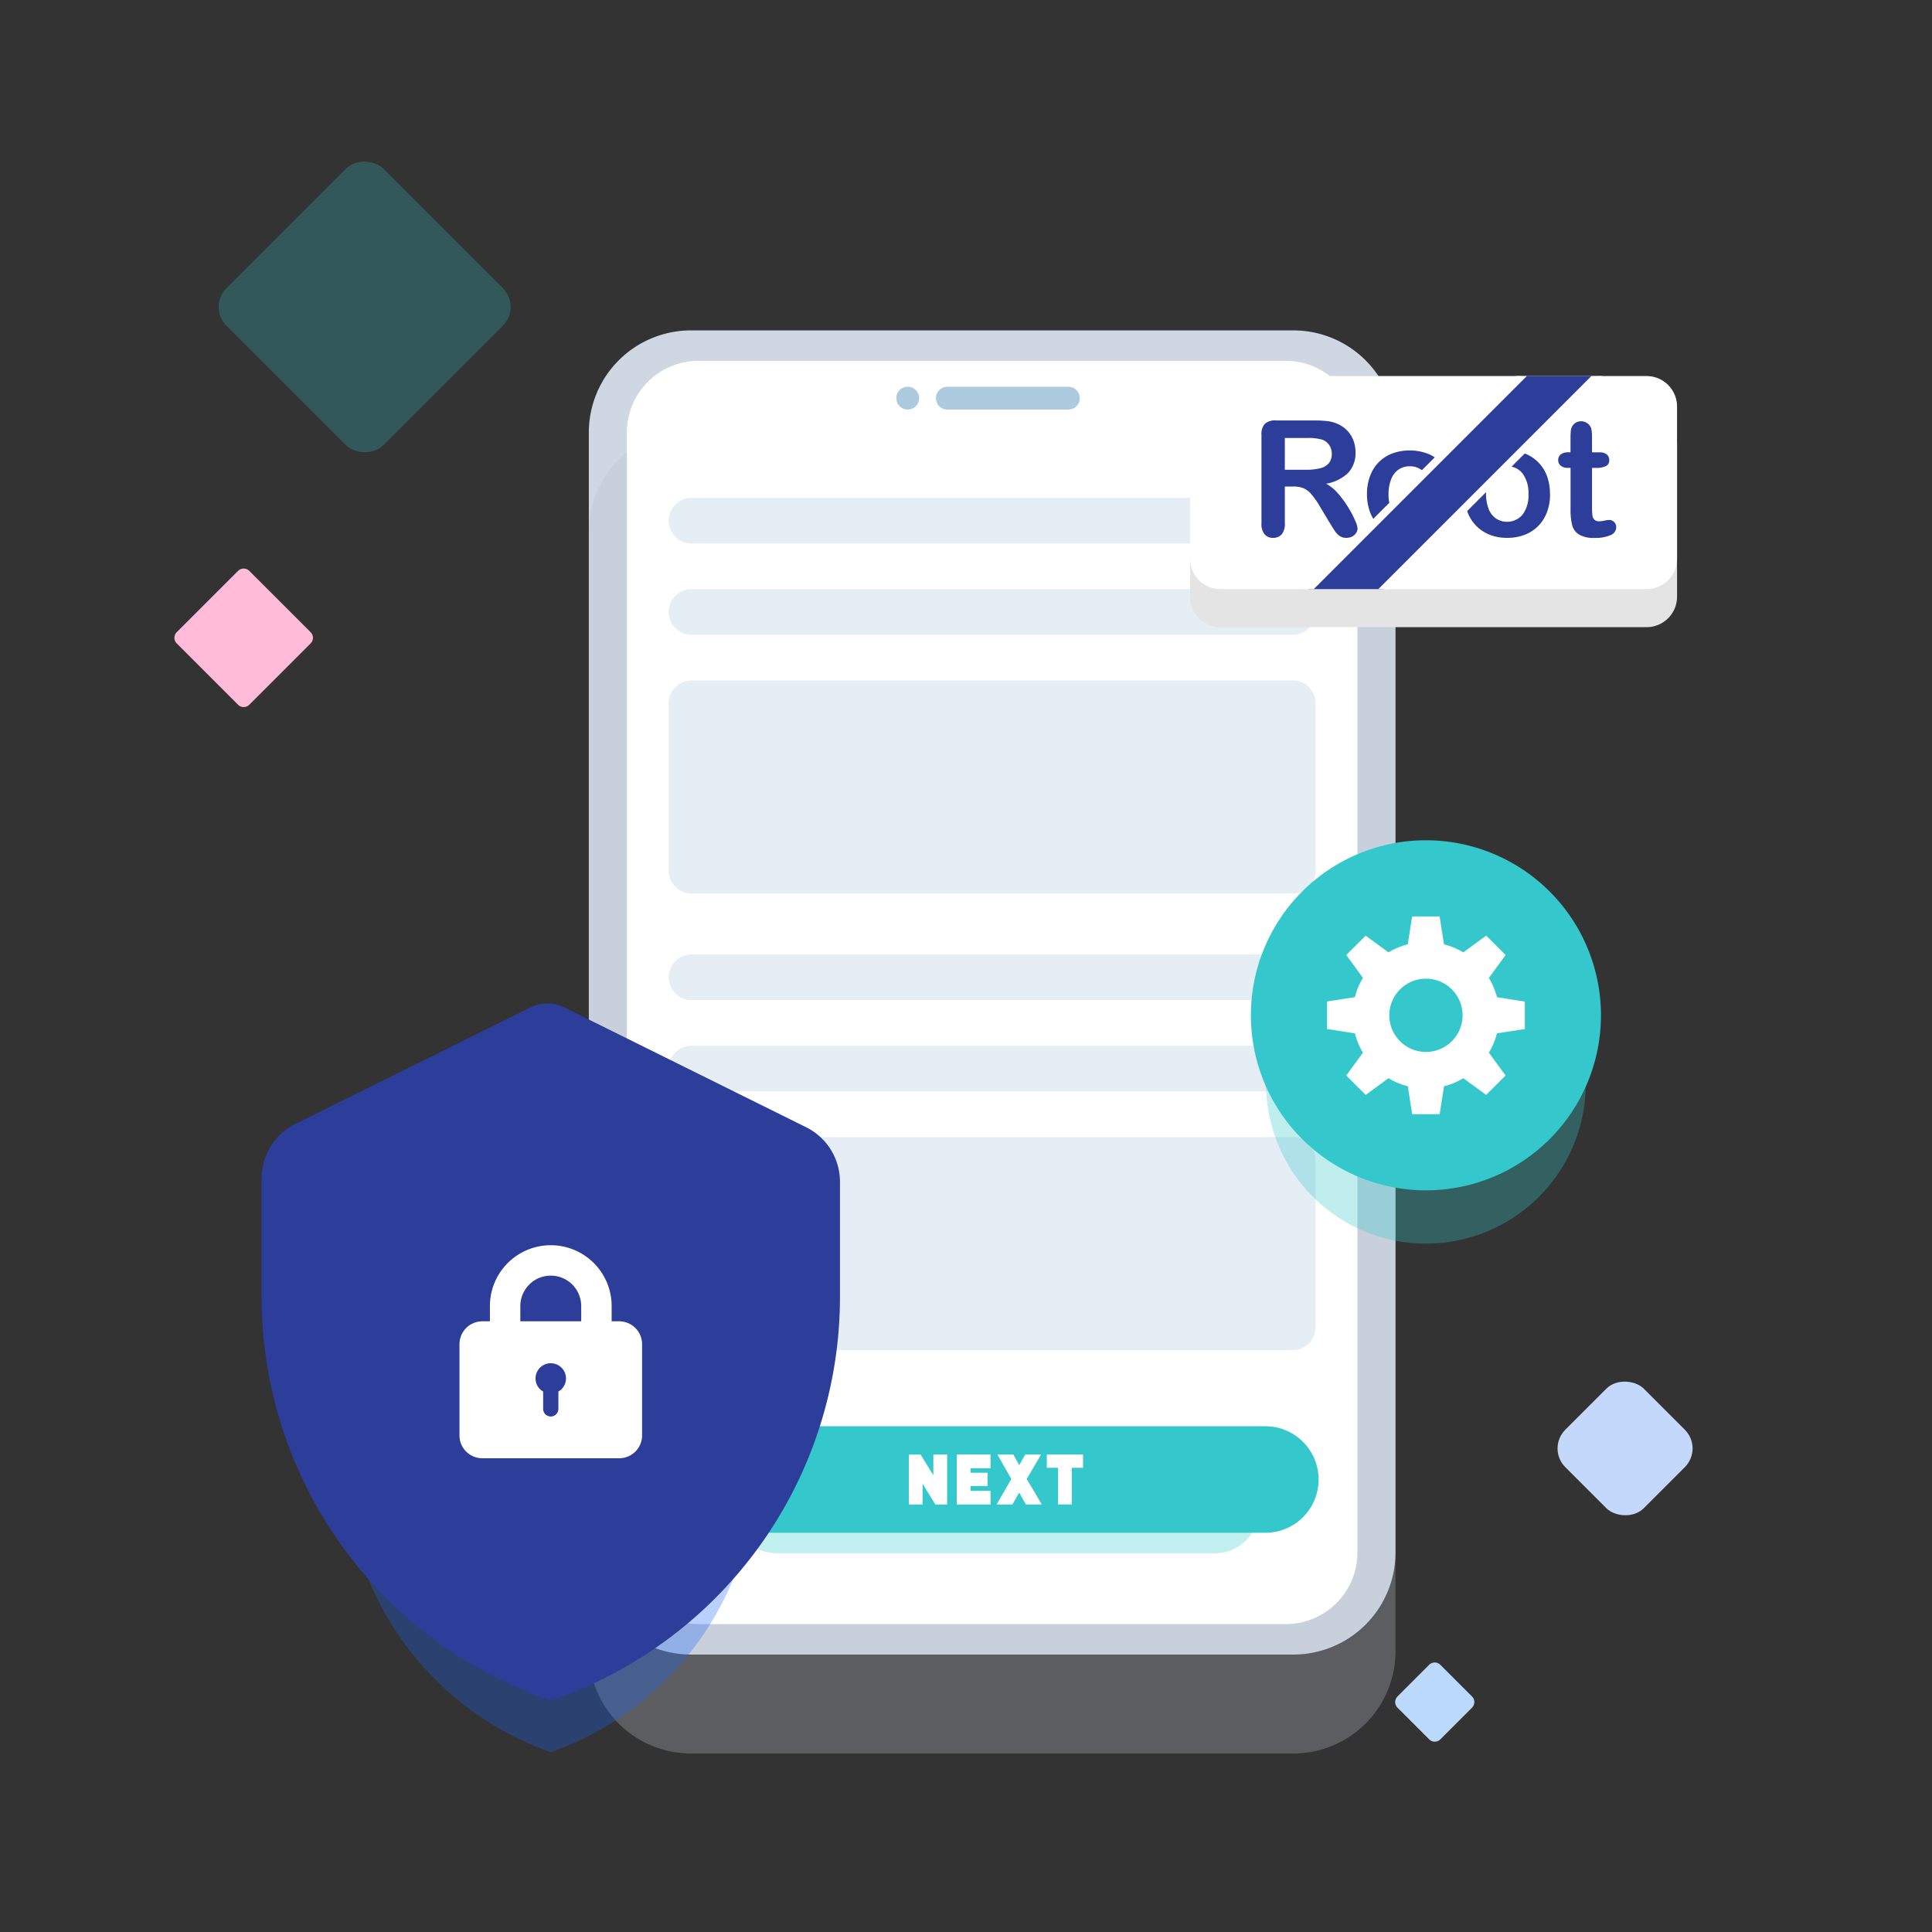 <svg xmlns="http://www.w3.org/2000/svg" width="146" height="146" viewBox="0 0 146 146"><rect x="0" y="0" width="146" height="146" fill="#333333" stroke="none"/><g transform="translate(0 -0.102)"><g transform="translate(0 0.415)"><rect width="146" height="146" transform="translate(0 -0.313)" fill="rgba(216,216,216,0)"/><g transform="translate(13.179 11.022)"><path d="M159.808,194.415l-2.393,2.393a.6.6,0,0,1-.847,0l-2.393-2.393a.6.6,0,0,1,0-.847l2.393-2.393a.6.6,0,0,1,.847,0l2.393,2.393a.6.6,0,0,1,0,.847" transform="translate(-61.747 -76.702)" fill="#bbd9fa" fill-rule="evenodd"/><path d="M10.295,58.658,5.659,63.294a.6.6,0,0,1-.847,0L.176,58.658a.6.6,0,0,1,0-.847l4.636-4.635a.6.6,0,0,1,.847,0l4.636,4.635a.6.6,0,0,1,0,.847" transform="translate(0 -21.371)" fill="#ffbbd8" fill-rule="evenodd"/><rect width="8.387" height="8.387" rx="2" transform="translate(103.696 98.123) rotate(-45)" fill="#c4d8fc"/><rect width="16.773" height="16.773" rx="2" transform="translate(2.517 11.861) rotate(-45)" fill="#33c8cd" opacity="0.252"/></g><g transform="translate(19.768 24.655)"><g transform="translate(24.729 0)"><path d="M53.24,100.074H7.719A7.718,7.718,0,0,1,0,92.355V7.728A7.719,7.719,0,0,1,7.719.009H53.24a7.719,7.719,0,0,1,7.719,7.719V92.355a7.718,7.718,0,0,1-7.719,7.719" transform="translate(0 -0.009)" fill="#ced7e2" fill-rule="evenodd"/><path d="M53.24,112.555H7.719A7.719,7.719,0,0,1,0,104.835V20.208A7.719,7.719,0,0,1,7.719,12.49H53.24a7.719,7.719,0,0,1,7.719,7.719v84.627a7.719,7.719,0,0,1-7.719,7.719" transform="translate(0 -5.013)" fill="rgba(185,192,200,0.3)" fill-rule="evenodd"/></g><path d="M46.08,94.846V10.218A5.419,5.419,0,0,1,51.5,4.8H95.87a5.419,5.419,0,0,1,5.418,5.418V94.846a5.419,5.419,0,0,1-5.418,5.418H51.5a5.419,5.419,0,0,1-5.418-5.418" transform="translate(-18.476 -2.5)" fill="#fff" fill-rule="evenodd"/><path d="M80.941,9.792h0A.863.863,0,1,1,81.8,8.93a.863.863,0,0,1-.863.863" transform="translate(-32.108 -3.809)" fill="#adcbdf" fill-rule="evenodd"/><path d="M95.082,9.792h-9.2a.863.863,0,0,1,0-1.725h9.2a.863.863,0,0,1,0,1.725" transform="translate(-34.088 -3.809)" fill="#adcbdf" fill-rule="evenodd"/><path d="M98.517,22.08H53.085a1.725,1.725,0,1,0,0,3.451H98.517a1.725,1.725,0,0,0,0-3.451" transform="translate(-20.593 -9.428)" fill="#e5edf5" fill-rule="evenodd"/><path d="M98.517,37.05H53.085a1.725,1.725,0,1,1,0-3.451H98.517a1.725,1.725,0,0,1,0,3.451" transform="translate(-20.593 -14.047)" fill="#e5edf5" fill-rule="evenodd"/><path d="M98.517,61.222H53.085A1.725,1.725,0,0,1,51.36,59.5V46.845a1.725,1.725,0,0,1,1.725-1.725H98.517a1.725,1.725,0,0,1,1.725,1.725V59.5a1.725,1.725,0,0,1-1.725,1.725" transform="translate(-20.593 -18.666)" fill="#e5edf5" fill-rule="evenodd"/><path d="M98.517,79.68H53.085a1.725,1.725,0,1,0,0,3.451H98.517a1.725,1.725,0,0,0,0-3.451" transform="translate(-20.593 -32.523)" fill="#e5edf5" fill-rule="evenodd"/><path d="M98.517,91.2H53.085a1.725,1.725,0,1,0,0,3.451H98.517a1.725,1.725,0,0,0,0-3.451" transform="translate(-20.593 -37.142)" fill="#e5edf5" fill-rule="evenodd"/><path d="M98.517,118.822H53.085A1.725,1.725,0,0,1,51.36,117.1V104.445a1.725,1.725,0,0,1,1.725-1.725H98.517a1.725,1.725,0,0,1,1.725,1.725V117.1a1.725,1.725,0,0,1-1.725,1.725" transform="translate(-20.593 -41.761)" fill="#e5edf5" fill-rule="evenodd"/><path d="M96.7,147.251H55.866a4.026,4.026,0,0,1,0-8.051H96.7a4.026,4.026,0,0,1,0,8.051" transform="translate(-20.785 -56.388)" fill="#34c8cd" fill-rule="evenodd"/><path d="M95.933,150.841H62.788a3.268,3.268,0,1,1,0-6.536H95.933a3.268,3.268,0,0,1,0,6.536" transform="translate(-23.865 -58.434)" fill="rgba(52,200,205,0.3)" fill-rule="evenodd"/><g transform="translate(0 50.861)"><path d="M39.795,38.217a3.322,3.322,0,0,1,1.82,2.973v6.27A23.208,23.208,0,0,1,26.227,69.405a.423.423,0,0,1-.279,0A23.208,23.208,0,0,1,10.56,47.46V41.007a3.322,3.322,0,0,1,1.814-2.97l.192-.1L25,31.689a2.017,2.017,0,0,1,1.814,0l12.892,6.484Z" transform="translate(-4.234 -12.878)" fill="rgba(26,102,255,0.3)" fill-rule="evenodd"/><path d="M41.146,9.787a4.6,4.6,0,0,1,2.561,4.124v8.7A32.223,32.223,0,0,1,22.049,53.048a.6.6,0,0,1-.392,0A32.223,32.223,0,0,1,0,22.607v-8.95a4.6,4.6,0,0,1,2.553-4.12l.27-.134L20.323.731a2.876,2.876,0,0,1,2.553,0L41.021,9.725Z" transform="translate(0 -0.433)" fill="#2c3d9a" fill-rule="evenodd"/></g><path d="M31.861,118.661a2.3,2.3,0,0,1,2.3,2.3v1.15h-4.6v-1.15a2.3,2.3,0,0,1,2.3-2.3m-1.15,7.77a1.15,1.15,0,1,1,2.3,0,1.13,1.13,0,0,1-.575.988v1.312a.575.575,0,0,1-1.15,0v-1.312a1.13,1.13,0,0,1-.575-.988m6.326-4.319h-.575v-1.15a4.6,4.6,0,1,0-9.2,0v1.15h-.575a1.731,1.731,0,0,0-1.725,1.725v6.9a1.726,1.726,0,0,0,1.725,1.725H37.037a1.726,1.726,0,0,0,1.725-1.725v-6.9a1.731,1.731,0,0,0-1.725-1.725" transform="translate(-10.008 -47.23)" fill="#fff" fill-rule="evenodd"/><path d="M83.5,144.333l-.964-1.562h-.89v3.773H82.69v-1.561l.962,1.561h.892v-3.773H83.5Z" transform="translate(-32.736 -57.819)" fill="#fff" fill-rule="evenodd"/><path d="M87.693,146.544h2.554v-1.031h-1.51v-.367h1.289v-1H88.737v-.34h1.51V142.77H87.693Z" transform="translate(-35.161 -57.819)" fill="#fff" fill-rule="evenodd"/><path d="M96.085,142.771h-1.2l-.449.806-.449-.806h-1.2l1.052,1.846-1.114,1.928h1.193l.512-.9.511.9h1.2L95,144.617Z" transform="translate(-37.18 -57.819)" fill="#fff" fill-rule="evenodd"/><path d="M99.055,142.771v1H99.9v2.769h1.044v-2.769h.849v-1Z" transform="translate(-39.716 -57.819)" fill="#fff" fill-rule="evenodd"/><path d="M153.925,13.82v11.5a2.3,2.3,0,0,1-2.3,2.3h-32.2a2.3,2.3,0,0,1-2.3-2.3V13.82a2.3,2.3,0,0,1,2.3-2.3h32.2a2.3,2.3,0,0,1,2.3,2.3" transform="translate(-46.96 -5.194)" fill="#e4e4e4" fill-rule="evenodd"/><path d="M153.925,9.02v11.5a2.3,2.3,0,0,1-2.3,2.3h-32.2a2.3,2.3,0,0,1-2.3-2.3V9.02a2.3,2.3,0,0,1,2.3-2.3h32.2a2.3,2.3,0,0,1,2.3,2.3" transform="translate(-46.96 -3.269)" fill="#fff" fill-rule="evenodd"/><path d="M129.533,13.644H127.9v2.4h1.583a4.424,4.424,0,0,0,1.071-.109,1.254,1.254,0,0,0,.664-.376,1.078,1.078,0,0,0,.229-.729,1.125,1.125,0,0,0-.185-.64,1.109,1.109,0,0,0-.512-.412,3.664,3.664,0,0,0-1.22-.131m-1.012,3.666H127.9v2.8a1.168,1.168,0,0,1-.243.816.83.83,0,0,1-.637.262.813.813,0,0,1-.655-.274,1.221,1.221,0,0,1-.231-.8V13.4a1.135,1.135,0,0,1,.255-.826,1.142,1.142,0,0,1,.829-.257h2.874a8.958,8.958,0,0,1,1.018.051,2.574,2.574,0,0,1,.761.206,2.2,2.2,0,0,1,.727.493,2.173,2.173,0,0,1,.479.747,2.5,2.5,0,0,1,.164.9,2.182,2.182,0,0,1-.551,1.56,3.162,3.162,0,0,1-1.67.826,3.237,3.237,0,0,1,.9.738,7.561,7.561,0,0,1,.764,1.039,7.811,7.811,0,0,1,.524.994,1.961,1.961,0,0,1,.188.61.631.631,0,0,1-.11.342.774.774,0,0,1-.3.267.942.942,0,0,1-.441.1.867.867,0,0,1-.5-.14,1.344,1.344,0,0,1-.347-.354c-.1-.143-.229-.354-.4-.631l-.709-1.179a6.533,6.533,0,0,0-.681-.988,1.681,1.681,0,0,0-.61-.464,2.092,2.092,0,0,0-.781-.125" transform="translate(-50.574 -5.513)" fill="#2c3d9a" fill-rule="evenodd"/><path d="M144.285,19.4a2.439,2.439,0,0,0-.437-1.547,1.421,1.421,0,0,0-1.176-.553,1.462,1.462,0,0,0-.839.246,1.558,1.558,0,0,0-.559.73,2.96,2.96,0,0,0-.2,1.124,2.93,2.93,0,0,0,.193,1.114,1.579,1.579,0,0,0,.554.728,1.53,1.53,0,0,0,2.023-.3,2.432,2.432,0,0,0,.437-1.538m1.631,0a3.841,3.841,0,0,1-.226,1.34,2.95,2.95,0,0,1-.654,1.052,2.878,2.878,0,0,1-1.024.676,3.628,3.628,0,0,1-1.338.236,3.522,3.522,0,0,1-1.327-.238,2.929,2.929,0,0,1-1.674-1.73,3.8,3.8,0,0,1-.223-1.335,3.882,3.882,0,0,1,.225-1.35,2.937,2.937,0,0,1,.648-1.047,2.859,2.859,0,0,1,1.024-.671,3.88,3.88,0,0,1,2.665,0,2.879,2.879,0,0,1,1.683,1.726,3.869,3.869,0,0,1,.222,1.338" transform="translate(-55.912 -7.031)" fill="#2c3d9a" fill-rule="evenodd"/><path d="M156.574,19.4a2.439,2.439,0,0,0-.438-1.547,1.421,1.421,0,0,0-1.176-.553,1.462,1.462,0,0,0-.839.246,1.566,1.566,0,0,0-.559.73,3.3,3.3,0,0,0,0,2.238,1.591,1.591,0,0,0,.554.728,1.53,1.53,0,0,0,2.023-.3,2.432,2.432,0,0,0,.438-1.538m1.631,0a3.841,3.841,0,0,1-.226,1.34,2.942,2.942,0,0,1-.654,1.052,2.881,2.881,0,0,1-1.024.676,3.642,3.642,0,0,1-1.34.236,3.523,3.523,0,0,1-1.326-.238,2.949,2.949,0,0,1-1.021-.682,2.913,2.913,0,0,1-.654-1.048,3.8,3.8,0,0,1-.224-1.335,3.868,3.868,0,0,1,.226-1.35,2.923,2.923,0,0,1,.649-1.047,2.86,2.86,0,0,1,1.023-.671,3.883,3.883,0,0,1,2.666,0,2.886,2.886,0,0,1,1.681,1.726A3.868,3.868,0,0,1,158.2,19.4" transform="translate(-60.839 -7.031)" fill="#2c3d9a" fill-rule="evenodd"/><path d="M164.314,14.766h.179v-.975c0-.262.006-.469.021-.617a.9.9,0,0,1,.114-.384.737.737,0,0,1,.274-.271.791.791,0,0,1,.4-.1.8.8,0,0,1,.559.233.69.69,0,0,1,.213.377,3.55,3.55,0,0,1,.044.634v1.107h.594a.773.773,0,0,1,.528.163.546.546,0,0,1,.18.421.469.469,0,0,1-.259.458,1.684,1.684,0,0,1-.741.131h-.3v2.987a4.557,4.557,0,0,0,.028.587.579.579,0,0,0,.143.333.484.484,0,0,0,.377.128,2,2,0,0,0,.387-.05,2.033,2.033,0,0,1,.381-.051.5.5,0,0,1,.354.158.533.533,0,0,1,.158.39.651.651,0,0,1-.429.6,2.89,2.89,0,0,1-1.232.209,2.13,2.13,0,0,1-1.154-.257,1.185,1.185,0,0,1-.515-.707,4.788,4.788,0,0,1-.121-1.209V15.939h-.215a.772.772,0,0,1-.535-.167.541.541,0,0,1-.185-.422.527.527,0,0,1,.193-.421.854.854,0,0,1,.563-.163" transform="translate(-65.579 -5.553)" fill="#2c3d9a" fill-rule="evenodd"/><path d="M153.844,6.72l-16.1,16.1h-5.693l16.1-16.1Z" transform="translate(-52.945 -3.269)" fill="#2c3d9a" fill-rule="evenodd"/><path d="M147.468,6.72l-16.1,16.1h.817l16.1-16.1Zm5.693,0-16.1,16.1h.817l16.1-16.1Z" transform="translate(-52.672 -3.269)" fill="#fff" fill-rule="evenodd"/><path d="M150.874,87.917A12.077,12.077,0,1,1,138.8,75.84a12.077,12.077,0,0,1,12.077,12.077" transform="translate(-50.809 -30.983)" fill="rgba(52,200,205,0.31)" fill-rule="evenodd"/><path d="M151.254,78.507A13.227,13.227,0,1,1,138.027,65.28a13.227,13.227,0,0,1,13.227,13.227" transform="translate(-50.039 -26.749)" fill="#34c8cd" fill-rule="evenodd"/><path d="M143.261,84.754a2.839,2.839,0,0,1-.667.277,2.773,2.773,0,0,1-1.434,0,2.839,2.839,0,0,1-.667-.277,2.776,2.776,0,0,1-1.014-1.014,2.865,2.865,0,0,1-.277-.667,2.8,2.8,0,0,1,0-1.434,2.867,2.867,0,0,1,.277-.667,2.776,2.776,0,0,1,1.014-1.014,2.837,2.837,0,0,1,.667-.277,2.789,2.789,0,0,1,1.434,0,2.837,2.837,0,0,1,.667.277,2.776,2.776,0,0,1,1.014,1.014,2.816,2.816,0,0,1,.277.667,2.781,2.781,0,0,1,0,1.434,2.814,2.814,0,0,1-.277.667,2.776,2.776,0,0,1-1.014,1.014Zm6.092-1.359V81.317l-2.11-.33a5.425,5.425,0,0,0-.607-1.459L147.9,77.8l-1.467-1.468L144.7,77.6a5.423,5.423,0,0,0-1.459-.607l-.33-2.11h-2.077l-.329,2.11a5.411,5.411,0,0,0-1.459.607l-1.725-1.261L135.856,77.8l1.26,1.725a5.423,5.423,0,0,0-.606,1.459l-2.11.33v2.077l2.11.329a5.423,5.423,0,0,0,.606,1.459l-1.26,1.725,1.468,1.468,1.725-1.261a5.39,5.39,0,0,0,1.459.607l.329,2.11h2.077l.33-2.11a5.4,5.4,0,0,0,1.459-.607l1.725,1.261,1.467-1.468-1.26-1.725a5.425,5.425,0,0,0,.607-1.459Z" transform="translate(-53.888 -30.598)" fill="#fff" fill-rule="evenodd"/></g></g></g></svg>